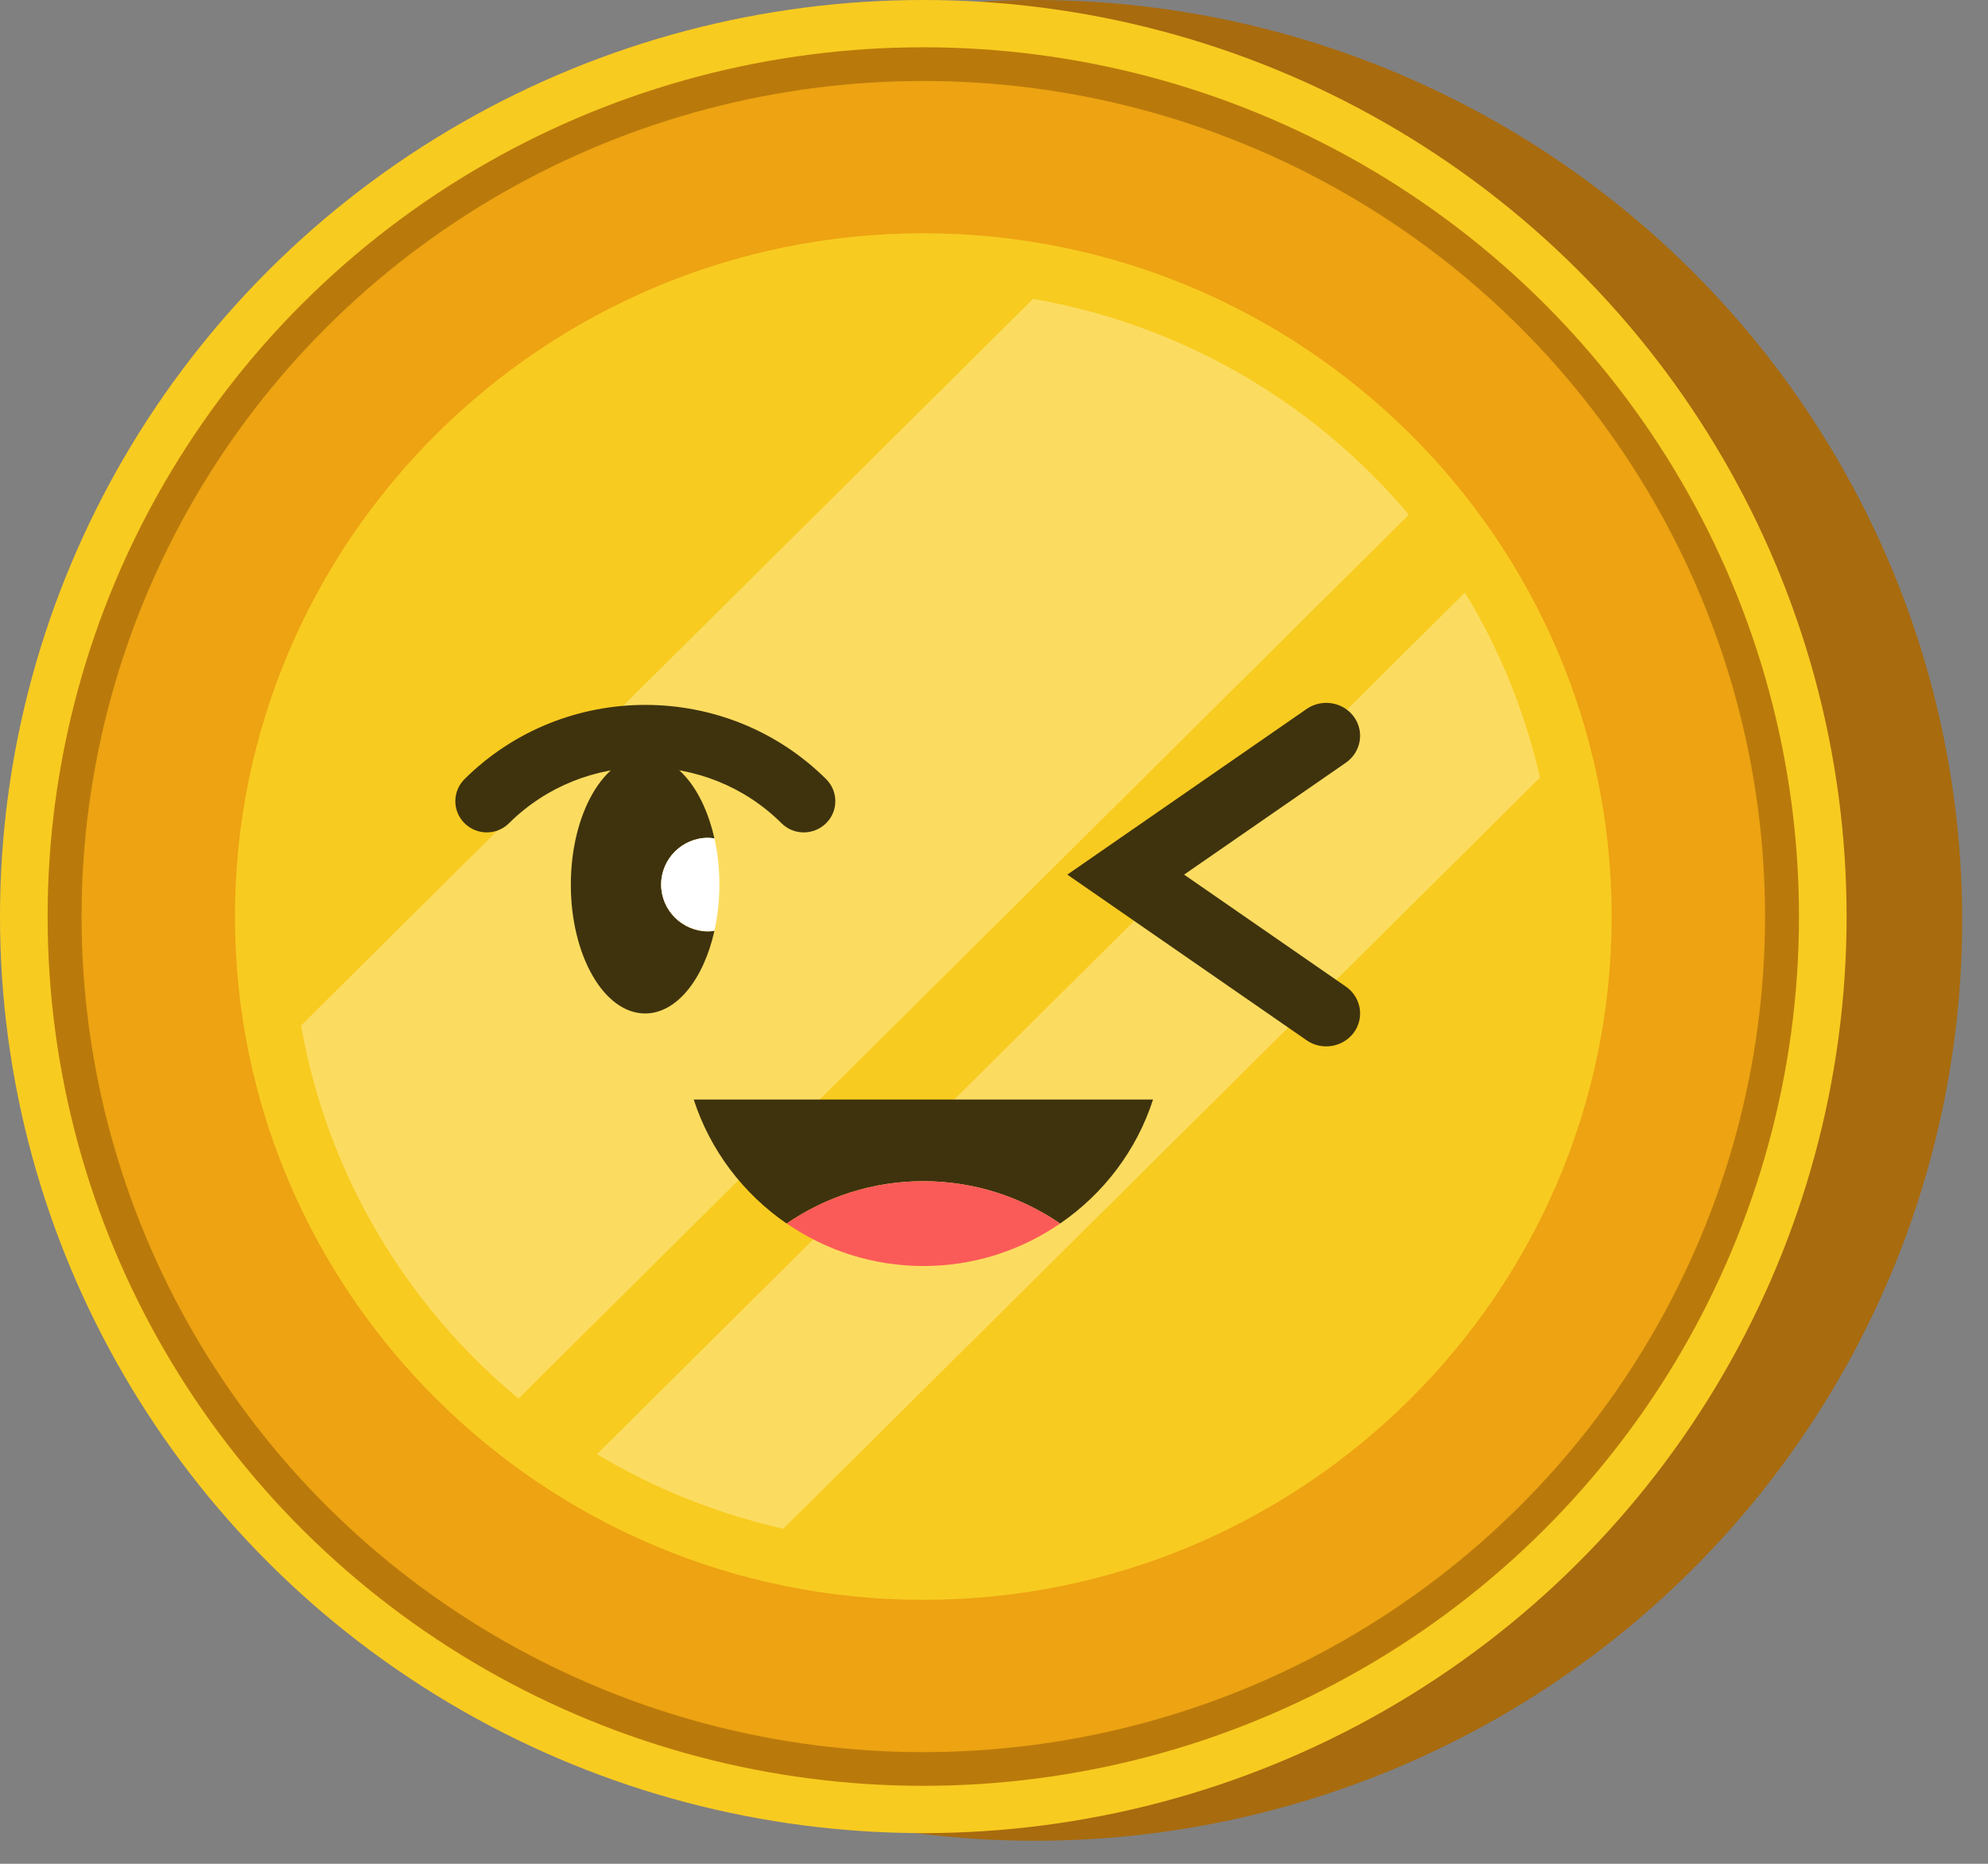 <?xml version="1.0" encoding="UTF-8"?>
<svg width="64px" height="60px" viewBox="0 0 64 60" version="1.1" xmlns="http://www.w3.org/2000/svg" xmlns:xlink="http://www.w3.org/1999/xlink">
    <rect x="0" y="0" width="64" height="60" fill="#808080" stroke="none"/>
    <!-- Generator: Sketch 55.2 (78181) - https://sketchapp.com -->
    <title>Trademarks/Taokae_Icon</title>
    <desc>Created with Sketch.</desc>
    <g id="4-Loan" stroke="none" stroke-width="1" fill="none" fill-rule="evenodd">
        <g id="Loan-Unable-to-Proceed" transform="translate(-148, -88)">
            <g id="Trademarks/Taokae_Icon" transform="translate(148, 88)">
                <g id="Group-3-Copy">
                    <ellipse id="Oval" fill="#A86B0E" fill-rule="nonzero" cx="33.32" cy="29.629" rx="29.849" ry="29.629"></ellipse>
                    <ellipse id="Oval" fill="#F8CB20" fill-rule="nonzero" cx="29.724" cy="29.506" rx="29.724" ry="29.506"></ellipse>
                    <ellipse id="Oval" fill="#BA7A0B" fill-rule="nonzero" cx="29.724" cy="29.506" rx="28.191" ry="27.984"></ellipse>
                    <ellipse id="Oval" fill="#EDA312" fill-rule="nonzero" cx="29.724" cy="29.506" rx="27.098" ry="26.899"></ellipse>
                    <path d="M29.724,51.503 C17.507,51.503 7.564,41.634 7.564,29.506 C7.564,17.378 17.507,7.509 29.724,7.509 C41.942,7.509 51.884,17.378 51.884,29.506 C51.884,41.634 41.947,51.503 29.724,51.503 Z" id="Path" fill="#F8CB20" fill-rule="nonzero"></path>
                    <path d="M29.724,7.796 C17.667,7.796 7.858,17.532 7.858,29.501 C7.858,41.471 17.667,51.207 29.724,51.207 C41.782,51.207 51.591,41.471 51.591,29.501 C51.596,17.537 41.787,7.796 29.724,7.796 Z" id="Path" fill="#F8CB20" fill-rule="nonzero"></path>
                    <ellipse id="Oval" fill="#F8CB20" fill-rule="nonzero" transform="translate(29.725, 29.505) rotate(-76.001) translate(-29.725, -29.505) " cx="29.725" cy="29.505" rx="20.175" ry="20.307"></ellipse>
                    <g id="Group" transform="translate(19.142, 19.041)" fill="#FFEEA0" fill-opacity="0.5" fill-rule="nonzero">
                        <path d="M30.436,5.991 C29.947,3.86 29.129,1.853 28.018,0.035 L0.076,27.772 C1.907,28.871 3.929,29.687 6.076,30.172 L30.436,5.991 Z" id="Path"></path>
                    </g>
                    <g id="Group" transform="translate(9.364, 9.335)" fill="#FFEEA0" fill-opacity="0.5" fill-rule="nonzero">
                        <path d="M23.893,0.287 L0.329,23.678 C1.173,28.474 3.716,32.691 7.329,35.687 L35.991,7.235 C32.973,3.649 28.724,1.125 23.893,0.287 Z" id="Path"></path>
                    </g>
                    <path d="M34.129,39.388 C35.524,38.431 36.591,37.037 37.12,35.396 L22.333,35.396 C22.862,37.032 23.929,38.431 25.324,39.388 C26.578,38.532 28.089,38.025 29.724,38.025 C31.36,38.025 32.876,38.532 34.129,39.388 Z" id="Path" fill="#3F330E" fill-rule="nonzero"></path>
                    <path d="M34.129,39.388 C32.876,38.532 31.364,38.025 29.729,38.025 C28.093,38.025 26.578,38.528 25.329,39.388 C26.578,40.249 28.093,40.756 29.729,40.756 C31.364,40.756 32.876,40.249 34.129,39.388 Z" id="Path" fill="#FB5B58" fill-rule="nonzero"></path>
                    <g id="Group" transform="translate(34.253, 22.571)" fill="#3F330E" fill-rule="nonzero">
                        <g id="SVGID_23_-link">
                            <path d="M3.867,5.585 L9.076,1.981 C9.564,1.641 9.68,0.979 9.333,0.503 C8.987,0.026 8.307,-0.088 7.813,0.251 L0.107,5.585 L7.813,10.919 C8.302,11.259 8.982,11.144 9.333,10.668 C9.68,10.191 9.564,9.529 9.076,9.19 L3.867,5.585 Z" id="SVGID_23_"></path>
                        </g>
                    </g>
                    <g id="Group" transform="translate(14.253, 22.571)" fill-rule="nonzero">
                        <path d="M11.622,4.226 C11.364,4.226 11.102,4.129 10.907,3.931 C8.489,1.531 4.551,1.531 2.133,3.931 C1.738,4.324 1.098,4.324 0.702,3.931 C0.307,3.538 0.307,2.903 0.702,2.51 C3.911,-0.675 9.133,-0.675 12.342,2.51 C12.738,2.903 12.738,3.538 12.342,3.931 C12.138,4.129 11.88,4.226 11.622,4.226 Z" id="Path" fill="#3F330E"></path>
                        <g transform="translate(4, 1.324)" id="Path">
                            <path d="M3.031,4.579 C3.031,3.75 3.711,3.075 4.547,3.075 C4.613,3.075 4.68,3.088 4.747,3.097 C4.4,1.544 3.533,0.437 2.516,0.437 C1.196,0.437 0.124,2.294 0.124,4.584 C0.124,6.874 1.196,8.731 2.516,8.731 C3.533,8.731 4.4,7.624 4.747,6.071 C4.68,6.079 4.618,6.093 4.547,6.093 C3.711,6.088 3.031,5.413 3.031,4.579 Z" fill="#3F330E"></path>
                            <path d="M4.747,3.097 C4.68,3.088 4.618,3.075 4.547,3.075 C3.711,3.075 3.031,3.75 3.031,4.579 C3.031,5.409 3.711,6.084 4.547,6.084 C4.613,6.084 4.68,6.071 4.747,6.062 C4.849,5.599 4.907,5.1 4.907,4.575 C4.907,4.059 4.849,3.556 4.747,3.097 Z" fill="#FFFFFF"></path>
                        </g>
                    </g>
                </g>
            </g>
        </g>
    </g>
</svg>